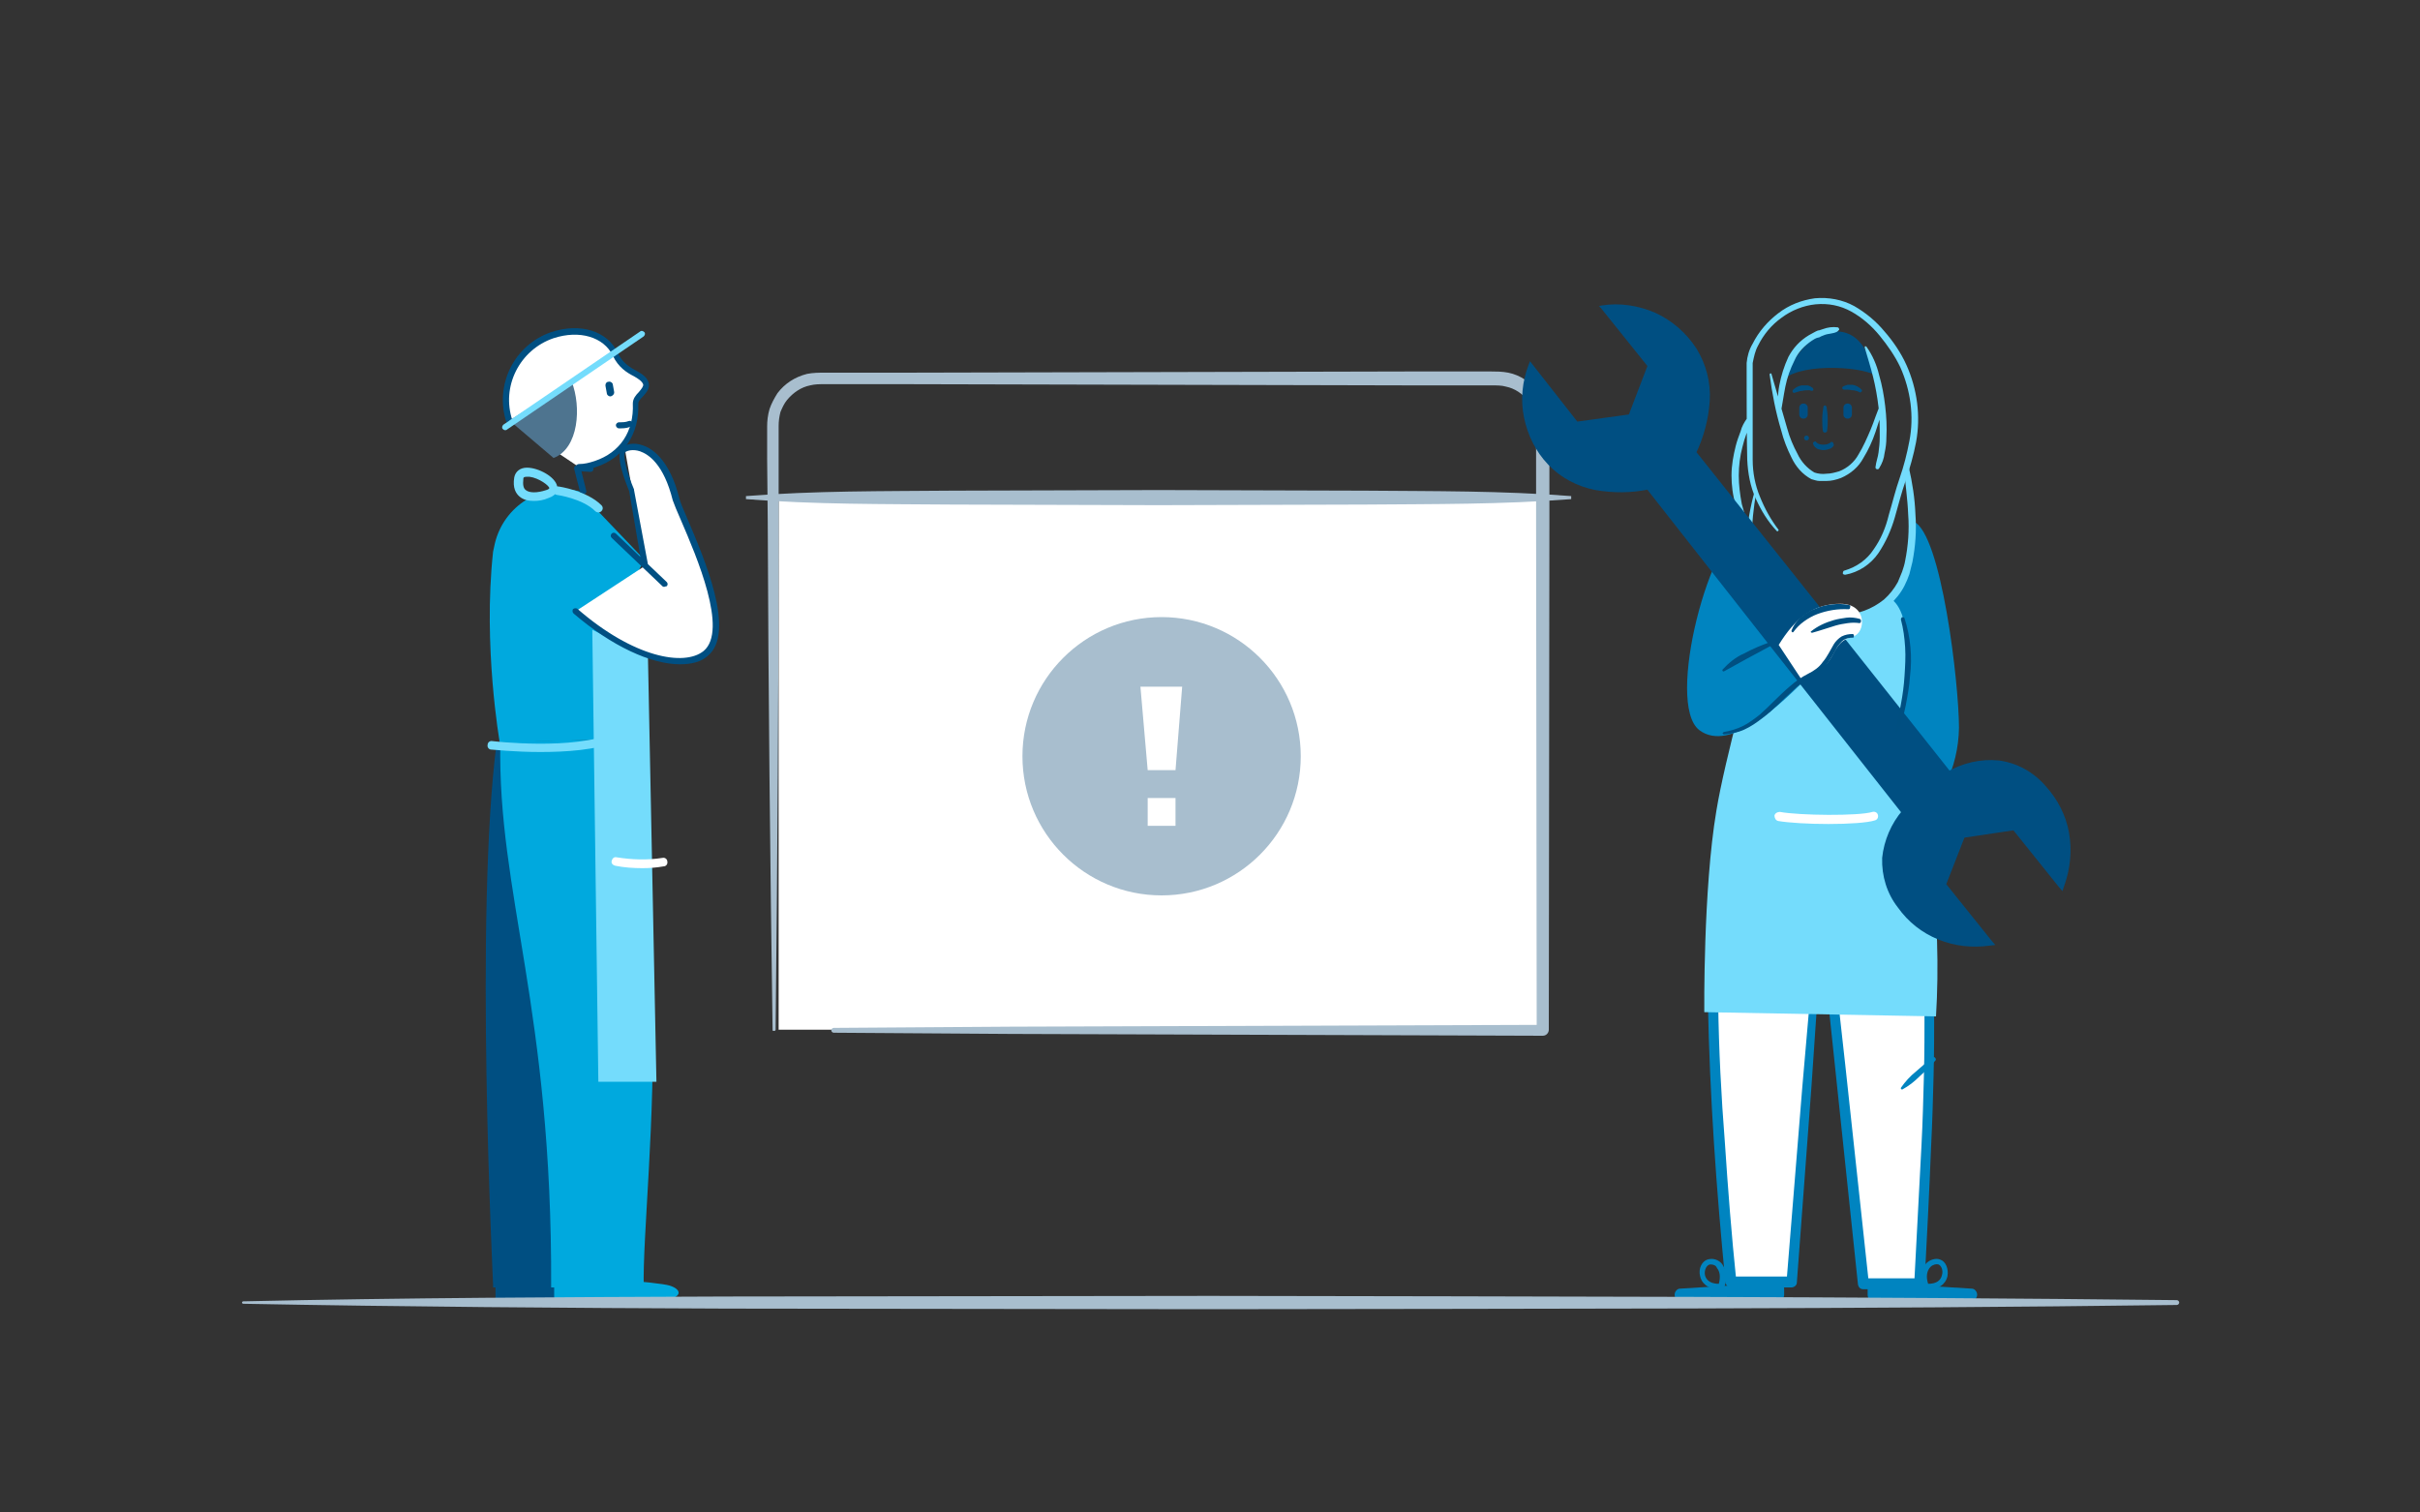 <svg id="Layer_1" xmlns="http://www.w3.org/2000/svg" viewBox="0 0 400 250"><rect x="0" y="0" width="400" height="250" fill="#333333" stroke="none"/><style>.st0{fill:#fff}.st1{fill:#a8bece}.st2{fill:#004f82}.st3{fill:#00a9de}.st4{fill:#0084c0}.st5{fill:#004f81}.st6{fill:#74dcfc}.st7{fill:#004f84}.st8{fill:#4e748f}</style><path class="st0" d="M128.7 81.8H255v88.4H128.7z"/><title>Artboard 1 copy 5</title><path class="st1" d="M127.7 170.3c-.4-28-.7-56-.8-84l-.1-10.5v-5.3c0-.9.1-1.9.4-2.9.3-.9.8-1.8 1.3-2.6 1.2-1.6 2.9-2.7 4.9-3.2 1-.2 2-.2 2.8-.2h13.1l42-.1 42-.1h13.1c.8 0 1.9 0 2.9.2 2 .4 3.7 1.6 5 3.2.6.8 1.1 1.7 1.4 2.7.3.9.4 2 .4 2.9v15.8l-.1 84c0 .5-.4 1-1 1l-58.6-.2-29.3-.1-29.3-.2c-.2 0-.4-.2-.4-.4s.2-.4.4-.4l29.3-.2 29.3-.1 58.6-.2-1 1-.1-84V70.6c0-.8-.1-1.5-.3-2.3-.2-.7-.6-1.4-1-2-.9-1.2-2.2-2.1-3.7-2.4-.7-.2-1.4-.2-2.4-.2h-13.1l-42-.1-42-.1h-13.1c-.9 0-1.6 0-2.4.2-1.5.3-2.8 1.2-3.8 2.4-.5.6-.8 1.3-1.1 2-.2.8-.3 1.5-.3 2.3v15.8c0 28-.2 56-.5 84 0 .1-.1.2-.2.2-.2 0-.3 0-.3-.1zm132-87.8c-11.4.9-22.7.8-34.1.9l-34.1.1-34.1-.1c-11.4-.1-22.7 0-34.1-.9V82c11.4-.9 22.7-.8 34.1-.9l34.1-.1 34.1.1c11.4.1 22.7 0 34.1.9v.5z"/><path class="st2" d="M82.6 210.9c4.2.1 17.1 1 19 1.6s2.1 1-.3 1.5H82.5l.1-3.1zm12.6 3.9c-5.4 0-12.4-.2-12.8-.2h-.5v-4.1h.6c4 .1 17.1 1 19.1 1.6 1 .3 1.9.6 1.8 1.3 0 .6-.8.9-2.2 1.2-.7.1-3.1.2-6 .2zM83 213.5c5.8.2 16.4.4 18.2 0 .4-.1.7-.2.9-.2-.2-.1-.4-.1-.7-.2-1.7-.6-13.7-1.4-18.4-1.6v2z"/><path class="st3" d="M91.7 210.9c4.2.1 17.1 1 19 1.6s2.1 1.8-.3 2.3H91.6v-3.9h.1z"/><path class="st0" d="M287.4 98h5.5v32.5h-5.5V98z"/><path class="st4" d="M315.8 110.9l-2.4 10.3h-23.2s-8.8-12.9-1.8-27.4c0 0 2.4 8.7 13.4 8.7 13.2 0 14.6-10.5 14.6-10.5M277.8 215h16.1c.6 0 1-.4 1-1v-1c0-.6-.4-1-1-1h-.1l-16.1 1c-.5 0-.9.5-.9 1 0 .6.4 1 1 1zm48 0h-16.1c-.6 0-1-.4-1-1v-1c0-.6.4-1 1-1h.1l16.1 1c.5 0 .9.5.9 1 0 .6-.5 1-1 1z"/><path class="st5" d="M310.1 62.1c-2.7-1.7-13.6-2.1-15.7 1.1 0 0 3-6.7 7.1-8.2 6.1-1.4 7.4 3.9 8.6 7.1z"/><path class="st0" d="M313.4 121.2c6.7 8.5 5.4 39.2 5.4 51.5l-1.6 39.3H308l-7.7-72.2"/><path class="st4" d="M313.8 120.9c1.2 1.6 2.2 3.3 2.8 5.2.6 1.8 1.1 3.7 1.4 5.7.6 3.8 1.1 7.6 1.3 11.5.5 7.7.5 15.3.4 23 0 3.8 0 7.6-.1 11.5-.1 3.8-.2 7.6-.4 11.5-.3 7.6-.7 15.3-1.1 22.9 0 .5-.4.9-.9.9H308c-.5 0-.8-.3-.9-.8l-3.8-36.1-1.9-18-1-9c-.4-3-.5-6-.4-9.1 0-.1.1-.3.3-.3.1 0 .2.1.2.2.7 3 1.2 6 1.5 9l1 9 2 18 3.9 36.1-.9-.8h9.3l-.9.9c.4-7.6.8-15.2 1.2-22.9.2-3.8.3-7.6.4-11.4.1-3.8.1-7.6.1-11.5.1-7.6.1-15.3-.4-22.9-.2-3.8-.6-7.6-1.3-11.4-.3-1.9-.7-3.7-1.2-5.5s-1.2-3.4-2.2-5c-.2-.2-.1-.6.1-.7.2-.3.6-.3.7 0zm2.5-34.7c4.6 2 7.5 26.8 7.5 34.1-.1 6.6-3.1 12.9-8.3 17L312 129l4.1-8-4.9-7.9"/><path class="st6" d="M310 77.2c.1-.9.4-1.6.5-2.4s.2-1.6.2-2.5c0-1.7 0-3.3-.2-5s-.5-3.4-.9-5-.9-3.2-1.4-4.9l.1-.2.2.1c1 1.4 1.7 3 2.1 4.7.5 1.7.8 3.4 1 5.1s.3 3.5.2 5.2c0 .9-.1 1.7-.3 2.6-.1.9-.4 1.7-.9 2.5-.1.2-.3.2-.5.1-.1-.1-.1-.2-.1-.3zm-5.1 17.1c2-.6 3.7-1.8 4.8-3.5 1.2-1.7 2-3.6 2.5-5.7.6-2 1.1-4.1 1.8-6.1s1.2-4 1.6-6.1c.8-4.1.2-8.4-1.5-12.2-.9-1.9-2.1-3.6-3.4-5.2-1.3-1.6-2.9-3-4.7-4-1.8-1-3.8-1.4-5.9-1.2-2 .2-4 1-5.6 2.2-1.7 1.2-3 2.8-3.9 4.6-.5.9-.7 1.9-.9 2.9v16c0 2.1.4 4.2 1.2 6.1.8 2 1.8 3.8 3.1 5.5l-.1.2h-.2c-1.5-1.6-2.6-3.4-3.5-5.4s-1.3-4.2-1.4-6.4c-.1-4.3-.1-8.5-.1-12.8V60c.1-1.1.4-2.2 1-3.2 1-2 2.5-3.7 4.2-5 1.8-1.4 3.9-2.2 6.1-2.5 2.2-.2 4.5.2 6.5 1.3 1.9 1.1 3.6 2.5 5 4.2 1.4 1.6 2.7 3.5 3.6 5.5 1.8 4 2.4 8.5 1.6 12.8-.4 2.1-1 4.2-1.7 6.3-.7 2-1.2 4-1.8 6.1-.6 2.1-1.5 4.1-2.7 5.9-1.3 1.9-3.3 3.2-5.5 3.6-.2 0-.4-.1-.4-.2 0-.3.1-.5.3-.5zm-15.4-25c-.2.8-.4 1.5-.8 2.3-.3.8-.5 1.5-.7 2.3-.4 1.5-.6 3.1-.6 4.7s.2 3.1.5 4.7c.4 1.5.9 3 1.4 4.6l-.1.2-.2-.1c-1-1.3-1.7-2.9-2.1-4.5-.5-1.6-.7-3.3-.7-4.9 0-1.7.3-3.3.7-4.9.2-.8.5-1.6.8-2.4.2-.8.6-1.5 1.1-2.2.1-.1.3-.2.5 0 .2 0 .3.1.2.2zm14.2-14.5c-.7.4-1.5.3-2.2.6l-.5.2c-.2.1-.3.2-.5.2-.4.1-.7.3-1 .5-1.2.8-2.3 1.9-2.9 3.3-.7 1.4-1.2 2.8-1.5 4.3s-.5 3-.8 4.6c0 .1-.1.1-.2.1l-.1-.1c-.2-1.6-.2-3.2.1-4.8.3-1.6.8-3.2 1.5-4.7.8-1.5 1.9-2.7 3.4-3.6l1.1-.6c.2-.1.4-.2.6-.2l.6-.2c.8-.3 1.6-.4 2.4-.3.2 0 .3.2.3.4l-.3.3zm7.6 12.1c-.3 1.5-.8 3-1.3 4.5s-1.2 3-2 4.3c-.8 1.5-2.1 2.6-3.7 3.3-.8.3-1.6.5-2.4.5h-1.2c-.4 0-.9-.2-1.3-.3-1.5-.8-2.6-2.1-3.3-3.6-.7-1.4-1.3-2.9-1.7-4.5-.9-3-1.5-6.1-1.9-9.2 0-.1.1-.2.2-.2l.1.1 2.6 9c.4 1.5 1 2.9 1.7 4.2.6 1.3 1.6 2.4 2.8 3.1.6.2 1.3.3 2 .2.7 0 1.4-.2 2.1-.4 1.3-.5 2.5-1.5 3.2-2.8.8-1.3 1.4-2.7 2-4.1s1-2.9 1.7-4.3c.1-.2.3-.2.5-.1-.2 0-.1.1-.1.3z"/><path class="st0" d="M290.3 121.2c-8.9 6.4-8.5 45.9-4.2 90.8h10l5-64.3"/><path class="st4" d="M290.6 121.6c-1.3 1.3-2.3 2.8-2.9 4.5-.7 1.8-1.2 3.6-1.6 5.4-.8 3.7-1.3 7.5-1.6 11.3-.6 7.6-.6 15.3-.5 23s.5 15.4 1.1 23c.5 7.6 1.1 15.3 1.9 23l-.9-.8h10l-.8.8 2.6-32.1 1.4-16.1c.5-5.4 1-10.7 1.6-16 0-.1.2-.2.3-.2.1 0 .2.1.2.2-.2 5.4-.5 10.7-.9 16.1l-1.1 16.1L297 212c0 .4-.4.8-.9.8h-10c-.4 0-.8-.3-.9-.8-1.5-15.3-2.6-30.7-2.9-46.2-.1-7.7 0-15.4.6-23.2.3-3.9.8-7.7 1.7-11.5.4-1.9 1-3.8 1.8-5.6.7-1.9 2-3.6 3.6-4.8.2-.2.6-.1.7.1s.2.6-.1.8z"/><path class="st6" d="M293.5 126.6c-.1.5-.2 1.1-.4 1.5l-.6 1.5c-.4 1-.8 2-1.1 3-.4 1-.8 2-1.2 2.9-.4 1-.9 2-1.5 2.8h-.2l-.1-.1c.2-1.1.5-2.1.9-3.1s.8-2 1.1-3c.4-1 .8-2 1.2-2.9l.6-1.5c.2-.5.4-1 .7-1.4.1-.1.3-.1.5 0 .1.1.1.2.1.3z"/><path class="st4" d="M319.9 175.3c-.8.9-1.7 1.8-2.6 2.6-.9.9-1.8 1.6-2.9 2.2l-.2-.1v-.2c.7-1 1.5-1.9 2.5-2.7.9-.8 1.8-1.6 2.8-2.3.1-.1.3-.1.4.1.1.2.1.3 0 .4z"/><path class="st5" d="M287.9 109c-.2-.1-.6-.2-.9-.4l-.9-.3c-.3-.1-.6-.1-1-.2l-1-.3-.1-.2.1-.1c.7-.3 1.5-.3 2.2-.1.4.1.7.2 1 .4.4.2.7.4.9.7.1.1.1.3 0 .4-.1.2-.2.2-.3.1z"/><path class="st6" d="M311.4 126.4c.3.4.6.9.7 1.4l.6 1.5c.4 1 .8 2 1.2 2.9s.8 2 1.1 3c.4 1 .7 2 .9 3.1l-.1.2-.1-.1c-.6-.9-1.1-1.8-1.5-2.8l-1.2-2.9-1.2-3-.6-1.5c-.2-.5-.4-1-.4-1.5 0-.2.1-.3.3-.3.2-.1.2-.1.3 0z"/><path class="st5" d="M301.9 67.2c.1.7.2 1.3.2 2s0 1.3-.1 2c0 .2-.2.3-.4.3-.1 0-.3-.1-.3-.3-.1-.7-.1-1.3-.1-2s.1-1.3.2-2c0-.1.2-.2.3-.2l.2.2z"/><path class="st7" d="M305.4 69.2c-.4 0-.7-.3-.7-.7v-1.1c0-.4.3-.7.7-.7.4 0 .7.3.7.7v1.1c0 .4-.3.7-.7.7zm-7.3 0c-.4 0-.7-.3-.7-.7v-1.1c0-.4.3-.7.7-.7.4 0 .7.3.7.7v1.1c0 .4-.3.7-.7.7z"/><path class="st5" d="M303.2 73.5c-.2.3-.4.6-.8.7-.3.1-.7.2-1 .2s-.7-.1-1-.2c-.3-.2-.6-.4-.7-.8-.1-.2 0-.3.2-.4.1-.1.3 0 .3.1.3.3.7.4 1.2.4.4 0 .9-.1 1.2-.4.1-.1.3-.1.4.1.1.1.1.2 0 .3h.2zm1.3-9.5c.2-.2.6-.3.9-.4h.8c.6.1 1.1.4 1.5.8.1.1.1.3-.1.4-.1.1-.2.1-.3 0-.4-.2-.8-.3-1.2-.3-.4-.1-.8-.1-1.2-.1h-.1c-.2 0-.3-.1-.3-.4-.1.2-.1.1 0 0zm-5.4.5c-.4 0-.8 0-1.2.1-.4 0-.8.2-1.2.3-.2.1-.3 0-.4-.1v-.3c.4-.4.9-.7 1.5-.8h.9c.3 0 .6.2.9.4.1.1.2.3.1.4s-.2.1-.3.1l-.3-.1z"/><circle class="st5" cx="298.6" cy="72.4" r=".4"/><path class="st4" d="M318.7 213.1h-.4c-.2 0-.3-.1-.4-.3-.8-2.3 0-3.5.5-4 .6-.6 1.6-.9 2.3-.6.9.3 1.4 1.5 1.2 2.7-.1.6-.7 2.2-3.2 2.2zm0-.9c1.3 0 2.1-.5 2.3-1.5.2-.7-.1-1.5-.6-1.7-.3-.1-.9 0-1.3.4-.6.6-.8 1.6-.4 2.8zm-34.5.9c-2 0-3-1.1-3.2-2.2-.3-1.2.3-2.4 1.2-2.7.9-.3 1.9 0 2.5.8l.1.2c.4.6.9 1.7.2 3.6-.1.2-.2.3-.4.3h-.4zm-1.4-4.1c-.1 0-.3 0-.4.1-.4.2-.7.9-.6 1.6.1.5.5 1.5 2.3 1.5.3-1.1.2-2-.3-2.6l-.1-.2c-.1-.2-.5-.4-.9-.4z"/><path class="st0" d="M95.7 77.2c.9 0 1.9-.2 2.8-.6 4.6-1.5 6.8-5.5 6.6-10 0-1.3 2.1-2.1 1.7-3.4-.6-1.7-3.6-1.6-5.1-4.8-1.7-3.6-6.2-4.6-10.4-3.2-5.9 2-9.1 8.4-7.1 14.3"/><path class="st2" d="M95.7 77.7c-.3 0-.5-.2-.5-.5s.2-.5.5-.5c.9 0 1.7-.2 2.6-.5 4.2-1.4 6.5-4.9 6.3-9.5 0-.8.5-1.4 1-1.9.5-.6.8-1 .7-1.3-.2-.5-.8-.9-1.5-1.3-1.2-.6-2.6-1.5-3.5-3.4-1.5-3.1-5.5-4.3-9.8-2.9-5.6 1.9-8.7 8-6.8 13.6l-1 .3c-2-6.2 1.3-12.8 7.4-14.9 4.8-1.6 9.3-.2 11 3.4.8 1.7 2 2.4 3.1 3 .9.5 1.7 1 2 1.9.3 1-.4 1.7-.9 2.3-.4.4-.8.8-.8 1.2.2 5-2.4 9-7 10.5-.8.3-1.7.5-2.8.5zm-11.9-7.9l.4-.2-.4.2z"/><path class="st8" d="M94.5 63.1c1.6 4.1 1.2 11-3 12.6l-7.3-6.2 10.3-6.4z"/><path class="st2" d="M82.6 122.8c-3.7 28.5-.6 89.5-.6 89.5h14l1.2-51.1"/><path class="st2" d="M96.5 212.8h-15v-.5c0-.6-3.1-61.4.6-89.6l1.1.1c-3.5 26.8-.9 83-.6 88.9h12.9l1.2-50.6h1.1l-1.3 51.7z"/><path class="st3" d="M105.5 122.1s1.5 21.6 2.3 43.9c.6 18.7-1.6 38.3-1.4 46.8H91.1c.2-46.2-8.9-65.1-8.4-90.2"/><path class="st3" d="M81.5 91.2c-1.7 15.6 1.1 31.5 1.1 31.5l23-.6-.3-14.1-5.3-2.9 6.5-12.6-4.3-4.5-6.5-6.8c-6.2-1.5-12.4 2.4-13.9 8.6-.1.5-.2 1-.3 1.4z"/><path class="st6" d="M97.9 104.1l1 74.7h9.6l-1.4-70.2-9.2-4.5z"/><path class="st0" d="M95.2 101c9 7.8 17.9 10.1 21.6 7 5.5-4.6-4.3-22.8-4.9-25.5-2.3-9.2-7.4-9.2-8.6-8.2l1.2 6.8 2.3 12.3"/><path class="st2" d="M112.4 109.8c-4.8 0-11.3-3-17.6-8.4-.2-.2-.2-.5-.1-.7.2-.2.5-.2.7-.1 9.3 8.1 17.7 9.6 20.9 7 4.1-3.4-1.2-15.7-3.7-21.5-.7-1.6-1.2-2.8-1.4-3.4-1.5-6-4-7.6-5.4-8.1-1.2-.4-2.1-.1-2.4.1-.6.5.3 3.6 1.4 6.2v.1l2.3 12.3c0 .3-.1.5-.4.6s-.5-.1-.6-.4L104 81.2c-.6-1.5-2.5-6.1-1.1-7.3.6-.5 1.9-.8 3.3-.3 1.6.5 4.5 2.4 6.1 8.8.1.5.6 1.7 1.3 3.3 2.8 6.6 8.1 18.8 3.4 22.7-1.1 1-2.7 1.4-4.6 1.4zM109.8 97c-.1 0-.2 0-.3-.1l-8.4-8c-.2-.2-.2-.5 0-.7s.5-.2.7 0l8.4 8c.2.2.2.5 0 .7-.2 0-.3.1-.4.1zM96.4 81.8c-.2 0-.4-.2-.5-.4l-1-3.9c0-.2 0-.3.1-.4s.2-.2.4-.2l2.2.1c.3 0 .5.3.5.5 0 .3-.2.5-.5.5l-1.5-.1.8 3.2c.1.3-.1.5-.4.6l-.1.1z"/><path class="st6" d="M89.3 124.3c-4.3 0-7.8-.4-8.1-.4-.4 0-.7-.4-.6-.8 0-.4.4-.7.8-.6.1 0 13.4 1.6 20.2-1.4.4-.2.8 0 1 .4s0 .8-.4 1c-3.7 1.5-8.7 1.8-12.9 1.8z"/><path class="st0" d="M106.2 143.5c-1.5 0-3-.1-4.5-.4-.4-.1-.7-.4-.6-.8.1-.4.4-.7.8-.6 2.5.4 5.1.5 7.6.1.4-.1.8.2.8.6.1.4-.2.8-.6.8-1.1.2-2.3.3-3.5.3z"/><path class="st6" d="M290.7 101.3l-.7 6.7s-4.9 17.4-6.3 26c-2.2 13-2 33.3-2 33.3l38.3.7c.5-8.2.2-16.5-.7-24.7-1.5-12.4-5.3-25-5-26.3.7-2.7 2.4-15.1-1.7-18-.5-.4-1.3 2-6.8 3.2-3.8.9-15.1-.9-15.1-.9zM88.2 82.8c-.9 0-1.7-.2-2.3-.7s-1.2-1.4-.9-3.2c.2-1 1-1.6 2.1-1.6 1.9 0 4.7 1.5 5 3.1.1.4.1 1.4-1.4 1.9-.9.4-1.7.5-2.5.5zm-1.1-4c-.6 0-.6.2-.6.4-.1.9 0 1.5.4 1.8.6.5 1.9.5 3.4 0 .4-.1.5-.3.5-.3 0-.4-1.7-1.7-3.3-1.9h-.4zm11.8 5.9c-.2 0-.4-.1-.5-.2-2.1-2.1-6.3-2.7-6.4-2.7-.4-.1-.7-.4-.6-.8s.4-.7.8-.6c.2 0 4.8.7 7.2 3.1.3.3.3.7 0 1-.1.1-.3.2-.5.2zM83.5 71.1c-.2 0-.3-.1-.4-.2-.2-.2-.1-.5.1-.7l22.6-15.4c.2-.2.5-.1.7.1.2.2.1.5-.1.7L83.8 71c-.1.1-.2.1-.3.1z"/><path class="st2" d="M102.7 70.8h-.4c-.3 0-.5-.3-.5-.5 0-.3.3-.5.5-.5.6 0 1.1 0 1.6-.2.3-.1.5 0 .6.3s0 .5-.3.6c-.3.2-.9.3-1.5.3zm-2.1-7.7c.3-.1.7.2.7.5l.2 1.1c.1.4-.2.7-.5.8-.3.1-.7-.2-.7-.5l-.2-1.1c-.1-.4.1-.8.5-.8z"/><path class="st4" d="M288.7 86.6c-5.8.9-13.6 29.7-7.8 34.1 5.1 3.8 13.6-4.4 18-8.9l-3.8-5.2-2.6-.1"/><path class="st6" d="M315.5 77.2c.6 2.6 1 5.2 1.1 7.8.2 2.7 0 5.3-.5 7.9l-.5 2c-.2.6-.5 1.3-.8 1.9-.6 1.2-1.5 2.3-2.5 3.2-2.1 1.8-4.8 2.7-7.6 2.7-2.7.2-5.4-.1-8-.9-1.3-.4-2.6-1-3.7-1.8s-2-1.9-2.7-3.1c-1.2-2.4-1.8-5.1-1.6-7.8.1-2.6.6-5.3 1.3-7.8l.2-.1.1.2c-.5 2.6-.7 5.1-.8 7.7-.1 2.5.4 5.1 1.6 7.3.6 1.1 1.4 2 2.4 2.8 1 .7 2.2 1.3 3.4 1.6 2.5.7 5 .9 7.6.8 2.5 0 4.9-.9 6.9-2.5.9-.8 1.7-1.8 2.3-2.9l.7-1.7c.2-.6.4-1.2.5-1.8.5-2.5.7-5.1.5-7.7-.1-2.6-.5-5.1-.7-7.8 0-.2.1-.4.3-.4.3.2.5.3.5.4z"/><path class="st2" d="M272.3 60.5l-7.7-9.6-.3-.3.4-.1c3-.5 6.1 0 8.9 1.2 2.8 1.3 5.1 3.3 6.8 5.9 1.6 2.6 2.4 5.6 2.2 8.7-.2 3-1 6-2.3 8.7v-.4l21.1 26.5 21.1 26.6-.7-.1c2.6-1.5 5.6-2.2 8.6-1.9 3 .4 5.7 1.9 7.7 4.2 2 2.2 3.4 4.9 3.9 7.8.5 2.9.2 5.9-.8 8.7l-.3.9-.6-.7-7.7-9.6.5.2-8.7 1.3.4-.3-3.2 8.2-.1-.5 7.7 9.6.6.7-.9.1c-2.9.4-5.8.1-8.5-1s-5-2.9-6.7-5.3c-1.8-2.3-2.7-5.2-2.6-8.2.3-2.9 1.5-5.7 3.4-7.9v.7l-21.2-26.9-10.6-13.5-10.6-13.5.4.2c-2.9.6-5.9.6-8.8.1-3-.6-5.7-2-7.8-4.2-2.1-2.2-3.4-4.9-4-7.8s-.3-6 .8-8.8l.2-.5.3.4 7.6 9.7-.2-.1 8.7-1.2-.1.1 3.1-8.1z"/><path class="st5" d="M292.6 106.8l-3.9 2.1-3.8 2.1-.2-.1v-.2c1-1.1 2.2-2.1 3.6-2.7 1.3-.7 2.7-1.3 4.1-1.8.2 0 .3.1.4.2 0 .2 0 .4-.2.4z"/><path class="st0" d="M294 106.6c2.7-4.4 5.7-6.8 10.2-6.8s4.2 4.8 2.1 5.4c-3.7 1-2.5 3.7-6 5.9l-2.4 1.4-3.9-5.9z"/><path class="st5" d="M306.2 105.4c-.5 0-1 .1-1.5.4-.4.3-.7.7-1 1.1-.5 1-1.1 2-1.8 3s-1.7 1.8-2.8 2.3c-1 .5-1.9 1.1-2.7 1.9-1.7 1.5-3.2 3.2-5.1 4.6-.9.7-1.9 1.4-3 1.9s-2.3.7-3.4.8l-.2-.2.2-.2c1.1-.2 2.2-.5 3.2-1s1.9-1.2 2.8-1.9c1.7-1.5 3.2-3.2 5-4.7.9-.8 1.9-1.5 2.9-2s1.9-1.1 2.5-2c.7-.8 1.2-1.9 1.8-2.9.3-.5.8-1 1.3-1.3.6-.3 1.2-.4 1.8-.4.2 0 .3.2.2.4.1.1 0 .2-.2.2zm1.2-2.4c-.7-.1-1.3-.1-2 0s-1.3.2-2 .4l-1.9.6c-.6.2-1.3.4-2 .6l-.2-.1v-.1c1.1-.9 2.4-1.5 3.8-1.9.7-.2 1.4-.3 2.1-.4s1.5 0 2.2.2c.2.1.2.2.2.4s-.1.2-.2.3zm-1.9-2.3c-1.7-.1-3.5.2-5.1.8-.8.3-1.5.7-2.2 1.2s-1.3 1.1-1.8 1.8h-.2l-.1-.2c.3-.9.9-1.7 1.6-2.3.7-.6 1.5-1.1 2.4-1.4.9-.4 1.8-.6 2.7-.7.9-.1 1.9-.1 2.8.1.2 0 .3.2.2.4 0 .2-.1.3-.3.3zm9.3 1.5c1 3.1 1.3 6.4.9 9.6-.1 1.6-.4 3.2-.7 4.8-.3 1.6-.8 3.1-1.4 4.6l-.2.1-.1-.2.9-4.7c.3-1.6.5-3.1.6-4.7s.2-3.1.1-4.7-.3-3.1-.7-4.6c0-.2.1-.3.2-.4.2 0 .4.1.4.2z"/><path class="st0" d="M302.2 136.2c-3.2 0-6.6-.2-8.3-.5-.4-.1-.6-.5-.6-.9.1-.4.5-.6.9-.6 3.2.6 13.1.7 15.3 0 .4-.1.8.1.9.5s-.1.8-.5.9c-1.2.4-4.4.6-7.7.6z"/><path class="st1" d="M40.2 215.1c26.6-.6 53.3-.7 79.9-.8l79.9-.1c53.3.1 106.6.1 159.8.7.2 0 .4.2.4.4s-.2.4-.4.4c-53.3.7-106.6.6-159.8.7l-79.9-.1c-26.6-.1-53.3-.3-79.9-.8-.1 0-.2-.1-.2-.2s.1-.2.2-.2zM192 102c-12.7 0-23 10.3-23 23s10.3 23 23 23 23-10.3 23-23-10.3-23-23-23zm2.3 34.5h-4.6v-4.6h4.6v4.6zm0-9.2h-4.6l-1.2-13.8h6.9l-1.1 13.8z"/></svg>